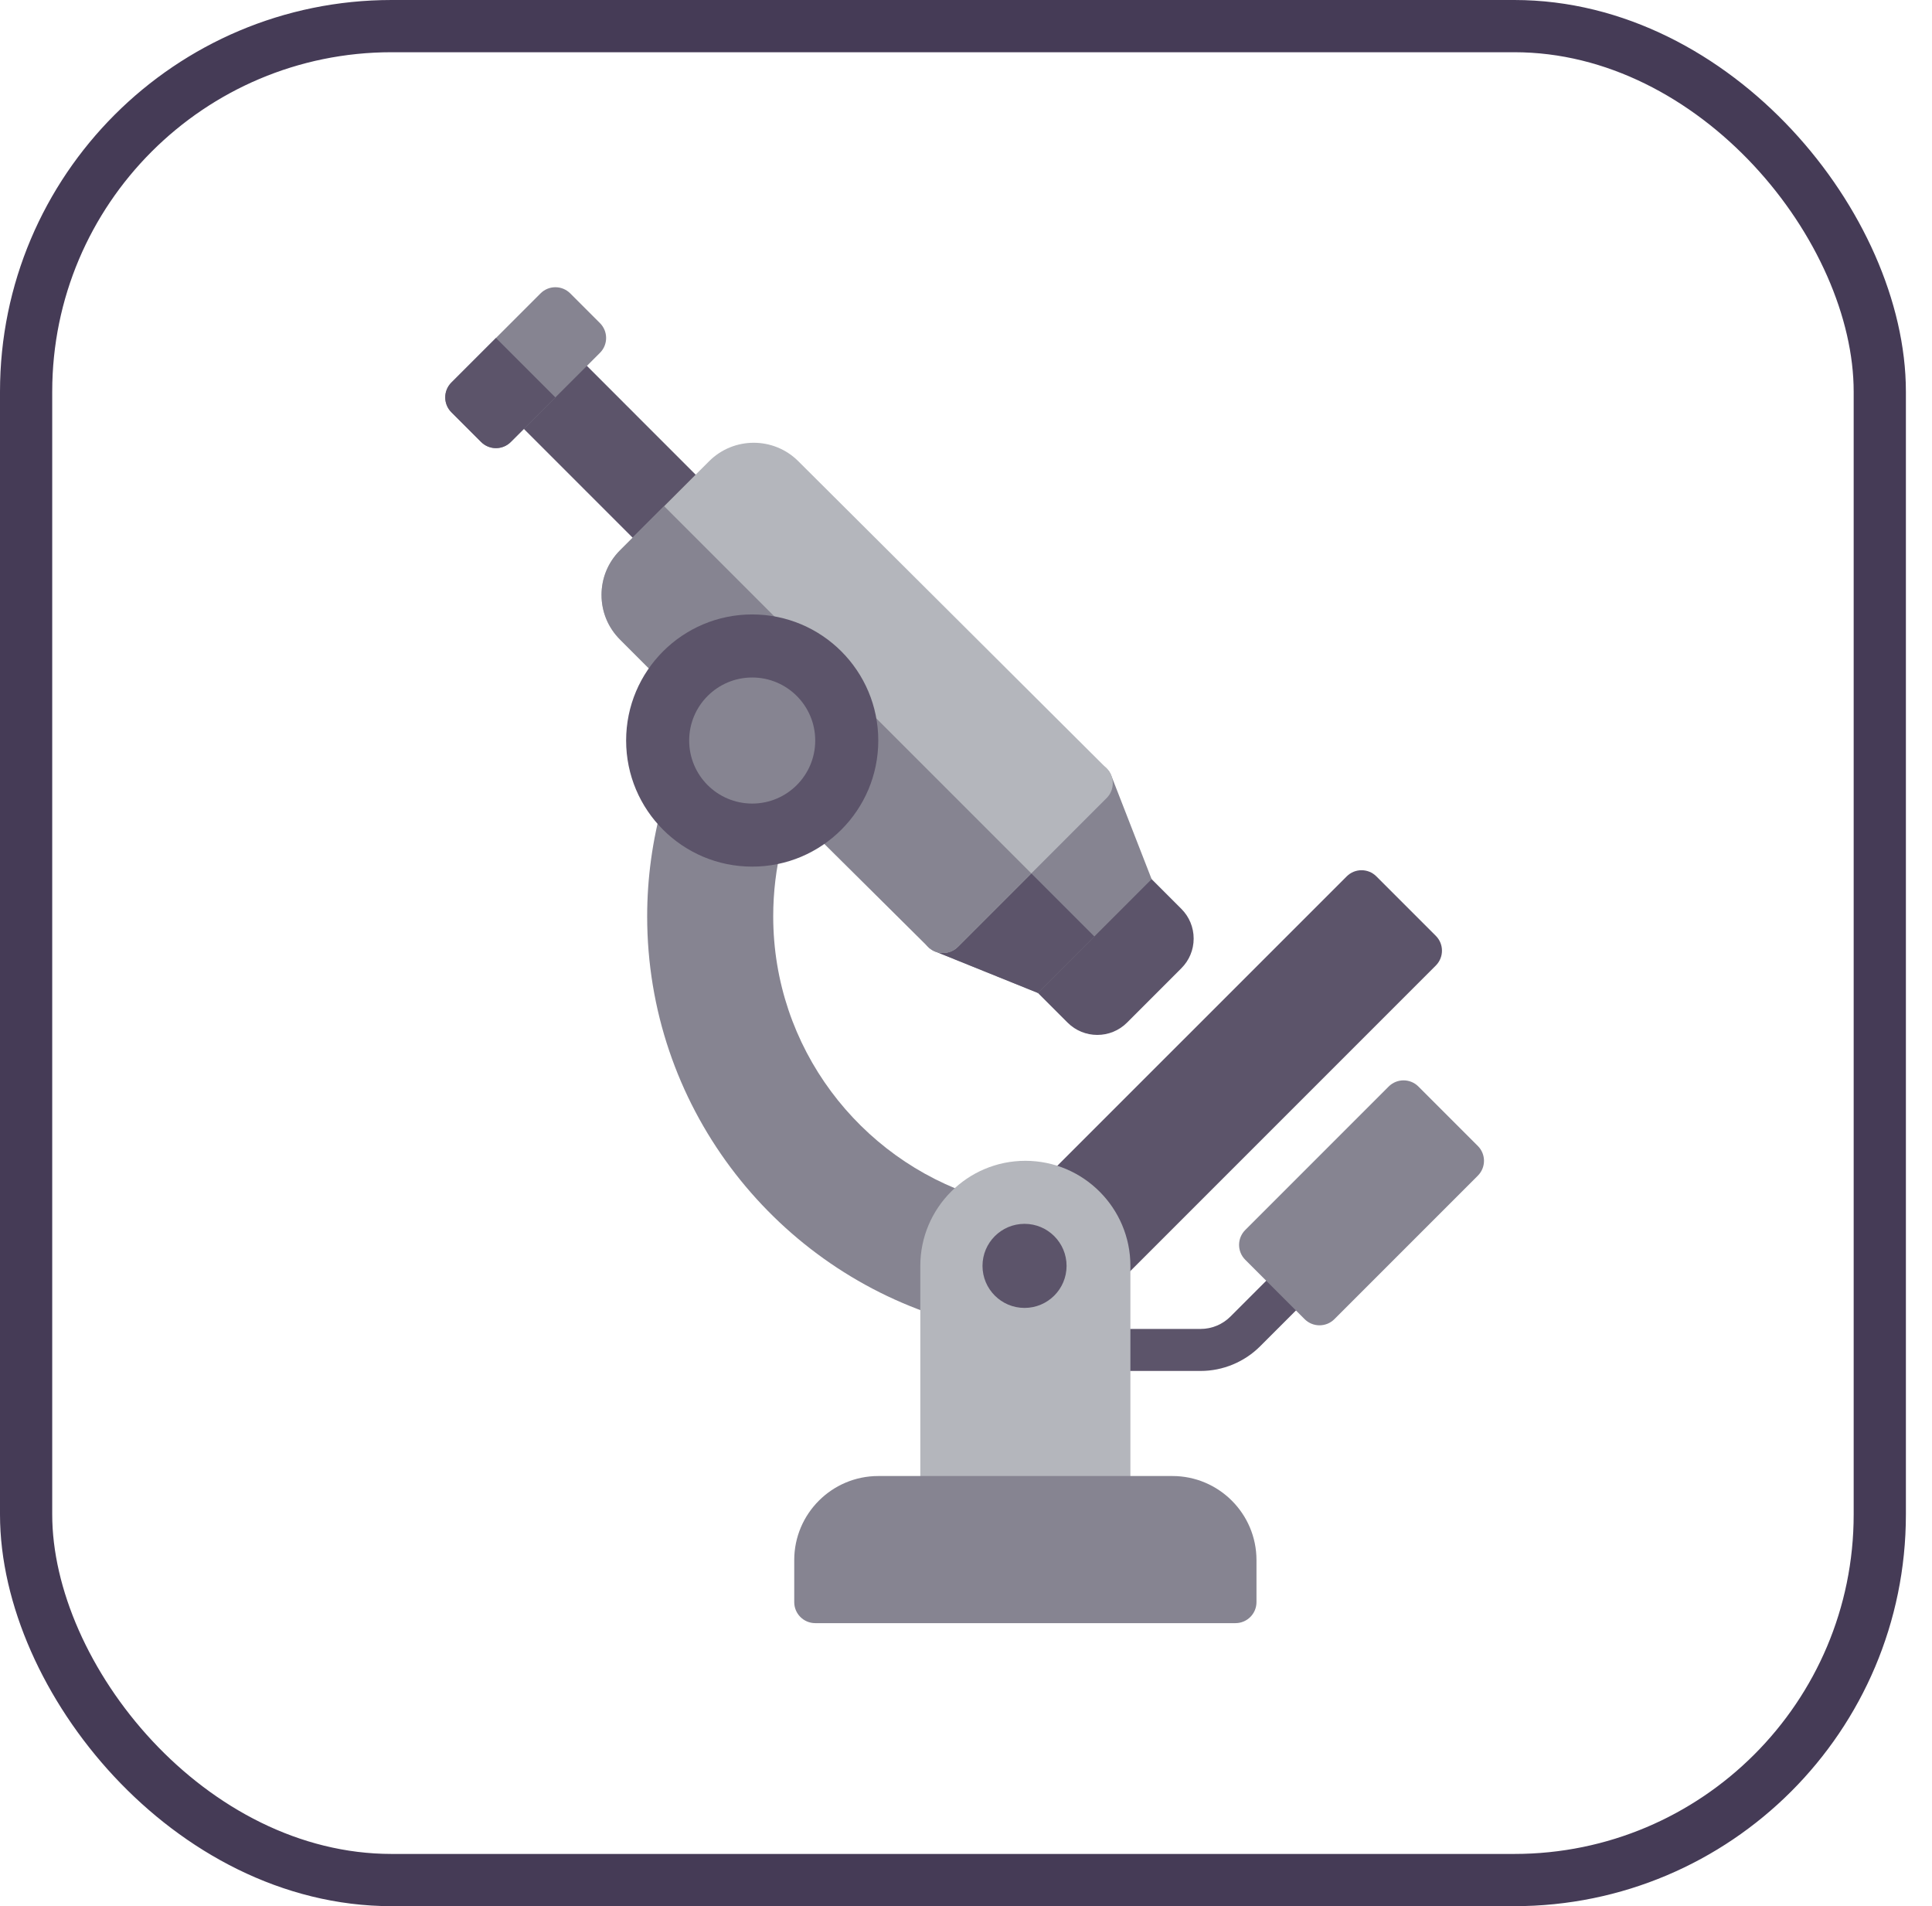 <?xml version="1.0" encoding="UTF-8"?>
<svg width="74px" height="73px" viewBox="0 0 74 73" version="1.1" xmlns="http://www.w3.org/2000/svg" xmlns:xlink="http://www.w3.org/1999/xlink">
    <!-- Generator: Sketch 51.3 (57544) - http://www.bohemiancoding.com/sketch -->
    <title>architecture-and-paradigmes/observer</title>
    <desc>Created with Sketch.</desc>
    <defs>
        <rect id="path-1" x="0" y="0" width="69" height="69" rx="14"></rect>
    </defs>
    <g id="architecture-and-paradigmes/observer" stroke="none" stroke-width="1" fill="none" fill-rule="evenodd">
        <g id="container" transform="translate(2, 2)">
            <mask id="mask-2" fill="white">
                <use xlink:href="#path-1"></use>
            </mask>
            <rect stroke="#453B56" stroke-width="2" x="-1" y="-1" width="71" height="71" rx="14"></rect>
        </g>
        <g id="microscope" transform="translate(17, 11)" fill-rule="nonzero">
            <path d="M28.248,23.806 L26.541,22.099 C26.227,21.785 25.717,21.785 25.403,22.099 L22.184,25.318 C21.87,25.632 21.87,26.142 22.184,26.456 L23.891,28.163 C24.205,28.477 24.617,28.634 25.029,28.634 C25.442,28.634 25.854,28.477 26.168,28.163 L28.247,26.083 C28.551,25.779 28.72,25.376 28.72,24.946 C28.72,24.515 28.552,24.11 28.248,23.806 Z" id="Shape" fill="#5C546A"></path>
            <g id="Group" transform="translate(18.309, 18.108)">
                <path d="M6.7,0.106 C6.424,0.04 6.137,0.12 5.939,0.319 L0.242,6.016 C0.044,6.213 -0.037,6.499 0.028,6.771 C0.093,7.043 0.294,7.263 0.559,7.35 L4.444,8.918 L8.801,4.561 L7.276,0.647 C7.191,0.378 6.973,0.174 6.7,0.106 Z" id="Shape" fill="#868491"></path>
                <path d="M0.559,7.35 L4.444,8.918 L6.607,6.755 L3.055,3.203 L0.242,6.016 C0.044,6.213 -0.037,6.499 0.028,6.771 C0.093,7.043 0.294,7.262 0.559,7.35 Z" id="Shape" fill="#5C546A"></path>
            </g>
            <path d="M10.168,7.843 L7.896,10.115 C7.857,10.154 7.793,10.154 7.754,10.115 L2.194,4.555 C2.154,4.515 2.154,4.452 2.194,4.412 L4.466,2.14 C4.505,2.101 4.569,2.101 4.608,2.14 L10.168,7.701 C10.208,7.74 10.208,7.803 10.168,7.843 Z" id="Shape" fill="#5C546A"></path>
            <path d="M28.988,41.503 L25.493,41.503 C25.048,41.503 24.688,41.143 24.688,40.698 C24.688,40.254 25.048,39.894 25.493,39.894 L28.988,39.894 C29.412,39.894 29.827,39.722 30.126,39.422 L32,37.548 C32.314,37.234 32.824,37.234 33.138,37.548 C33.452,37.863 33.452,38.372 33.138,38.687 L31.264,40.56 C30.665,41.16 29.836,41.503 28.988,41.503 Z" id="Shape" fill="#5C546A"></path>
            <path d="M12.94,21.384 C12.726,22.259 12.616,23.166 12.616,24.094 C12.616,29.111 15.911,33.372 20.45,34.827 L19.058,39.451 C12.533,37.397 7.788,31.29 7.788,24.094 C7.788,22.627 7.99,21.173 8.38,19.774 L12.94,21.384 Z" id="Shape" fill="#868491"></path>
            <path d="M37.995,24.839 L35.719,22.563 C35.405,22.248 34.895,22.248 34.581,22.563 L23.383,33.76 C23.136,34.007 23.077,34.385 23.235,34.696 L24.776,37.707 C24.893,37.937 25.113,38.096 25.368,38.137 C25.409,38.143 25.451,38.146 25.493,38.146 C25.704,38.146 25.91,38.063 26.062,37.91 L37.995,25.977 C38.309,25.662 38.309,25.153 37.995,24.839 Z" id="Shape" fill="#5C546A"></path>
            <path d="M39.604,32.886 L37.328,30.61 C37.014,30.296 36.505,30.296 36.19,30.61 L30.695,36.106 C30.381,36.42 30.381,36.929 30.695,37.244 L32.971,39.52 C33.129,39.677 33.334,39.755 33.54,39.755 C33.746,39.755 33.952,39.677 34.109,39.52 L39.604,34.025 C39.919,33.71 39.919,33.201 39.604,32.886 Z" id="Shape" fill="#868491"></path>
            <path d="M22.273,33.455 C20.055,33.455 18.25,35.261 18.25,37.479 L18.25,46.332 C18.25,46.777 18.609,47.137 19.054,47.137 C19.499,47.137 19.859,46.777 19.859,46.332 L24.688,46.332 C24.688,46.777 25.048,47.137 25.493,47.137 C25.937,47.137 26.297,46.777 26.297,46.332 L26.297,37.479 C26.297,35.261 24.492,33.455 22.273,33.455 Z" id="Shape" fill="#B4B6BC"></path>
            <path d="M25.385,18.426 L13.576,6.662 C12.635,5.722 11.104,5.721 10.162,6.662 L6.747,10.076 C6.291,10.533 6.04,11.139 6.04,11.784 C6.04,12.429 6.291,13.035 6.747,13.491 L8.023,14.767 C8.338,15.081 8.847,15.081 9.161,14.767 L14.405,20.011 C14.404,20.011 14.403,20.012 14.403,20.012 C14.09,20.328 14.091,20.838 14.407,21.15 L18.553,25.264 C18.709,25.42 18.915,25.497 19.12,25.497 C19.326,25.497 19.531,25.419 19.689,25.262 L25.386,19.564 C25.537,19.414 25.622,19.208 25.622,18.995 C25.622,18.781 25.536,18.576 25.385,18.426 Z" id="Shape" fill="#B4B6BC"></path>
            <path d="M14.407,21.15 L18.553,25.264 C18.709,25.42 18.915,25.497 19.12,25.497 C19.326,25.497 19.531,25.419 19.689,25.261 L22.502,22.448 L8.439,8.385 L6.747,10.076 C6.291,10.533 6.04,11.139 6.04,11.784 C6.04,12.429 6.291,13.035 6.747,13.491 L8.023,14.767 C8.338,15.081 8.847,15.081 9.161,14.767 L14.405,20.011 C14.404,20.011 14.403,20.012 14.403,20.012 C14.09,20.327 14.091,20.838 14.407,21.15 Z" id="Shape" fill="#868491"></path>
            <path d="M27.907,45.527 L16.64,45.527 C14.865,45.527 13.421,46.971 13.421,48.746 L13.421,50.356 C13.421,50.801 13.781,51.161 14.226,51.161 L30.321,51.161 C30.766,51.161 31.126,50.801 31.126,50.356 L31.126,48.746 C31.126,46.971 29.682,45.527 27.907,45.527 Z" id="Shape" fill="#868491"></path>
            <circle id="Oval" fill="#5C546A" cx="11.811" cy="17.36" r="4.829"></circle>
            <circle id="Oval" fill="#868491" cx="11.811" cy="17.36" r="2.414"></circle>
            <circle id="Oval" fill="#5C546A" cx="22.242" cy="37.479" r="1.61"></circle>
            <path d="M5.98,2.512 L2.565,5.926 C2.251,6.241 1.742,6.241 1.427,5.926 L0.289,4.788 C-0.025,4.474 -0.025,3.964 0.289,3.65 L3.704,0.236 C4.018,-0.079 4.527,-0.079 4.842,0.236 L5.98,1.374 C6.294,1.688 6.294,2.198 5.98,2.512 Z" id="Shape" fill="#868491"></path>
            <path d="M1.996,1.943 L0.289,3.65 C-0.025,3.964 -0.025,4.474 0.289,4.788 L1.427,5.926 C1.742,6.241 2.251,6.241 2.565,5.926 L4.273,4.219 L1.996,1.943 Z" id="Shape" fill="#5C546A"></path>
        </g>
    </g>
</svg>